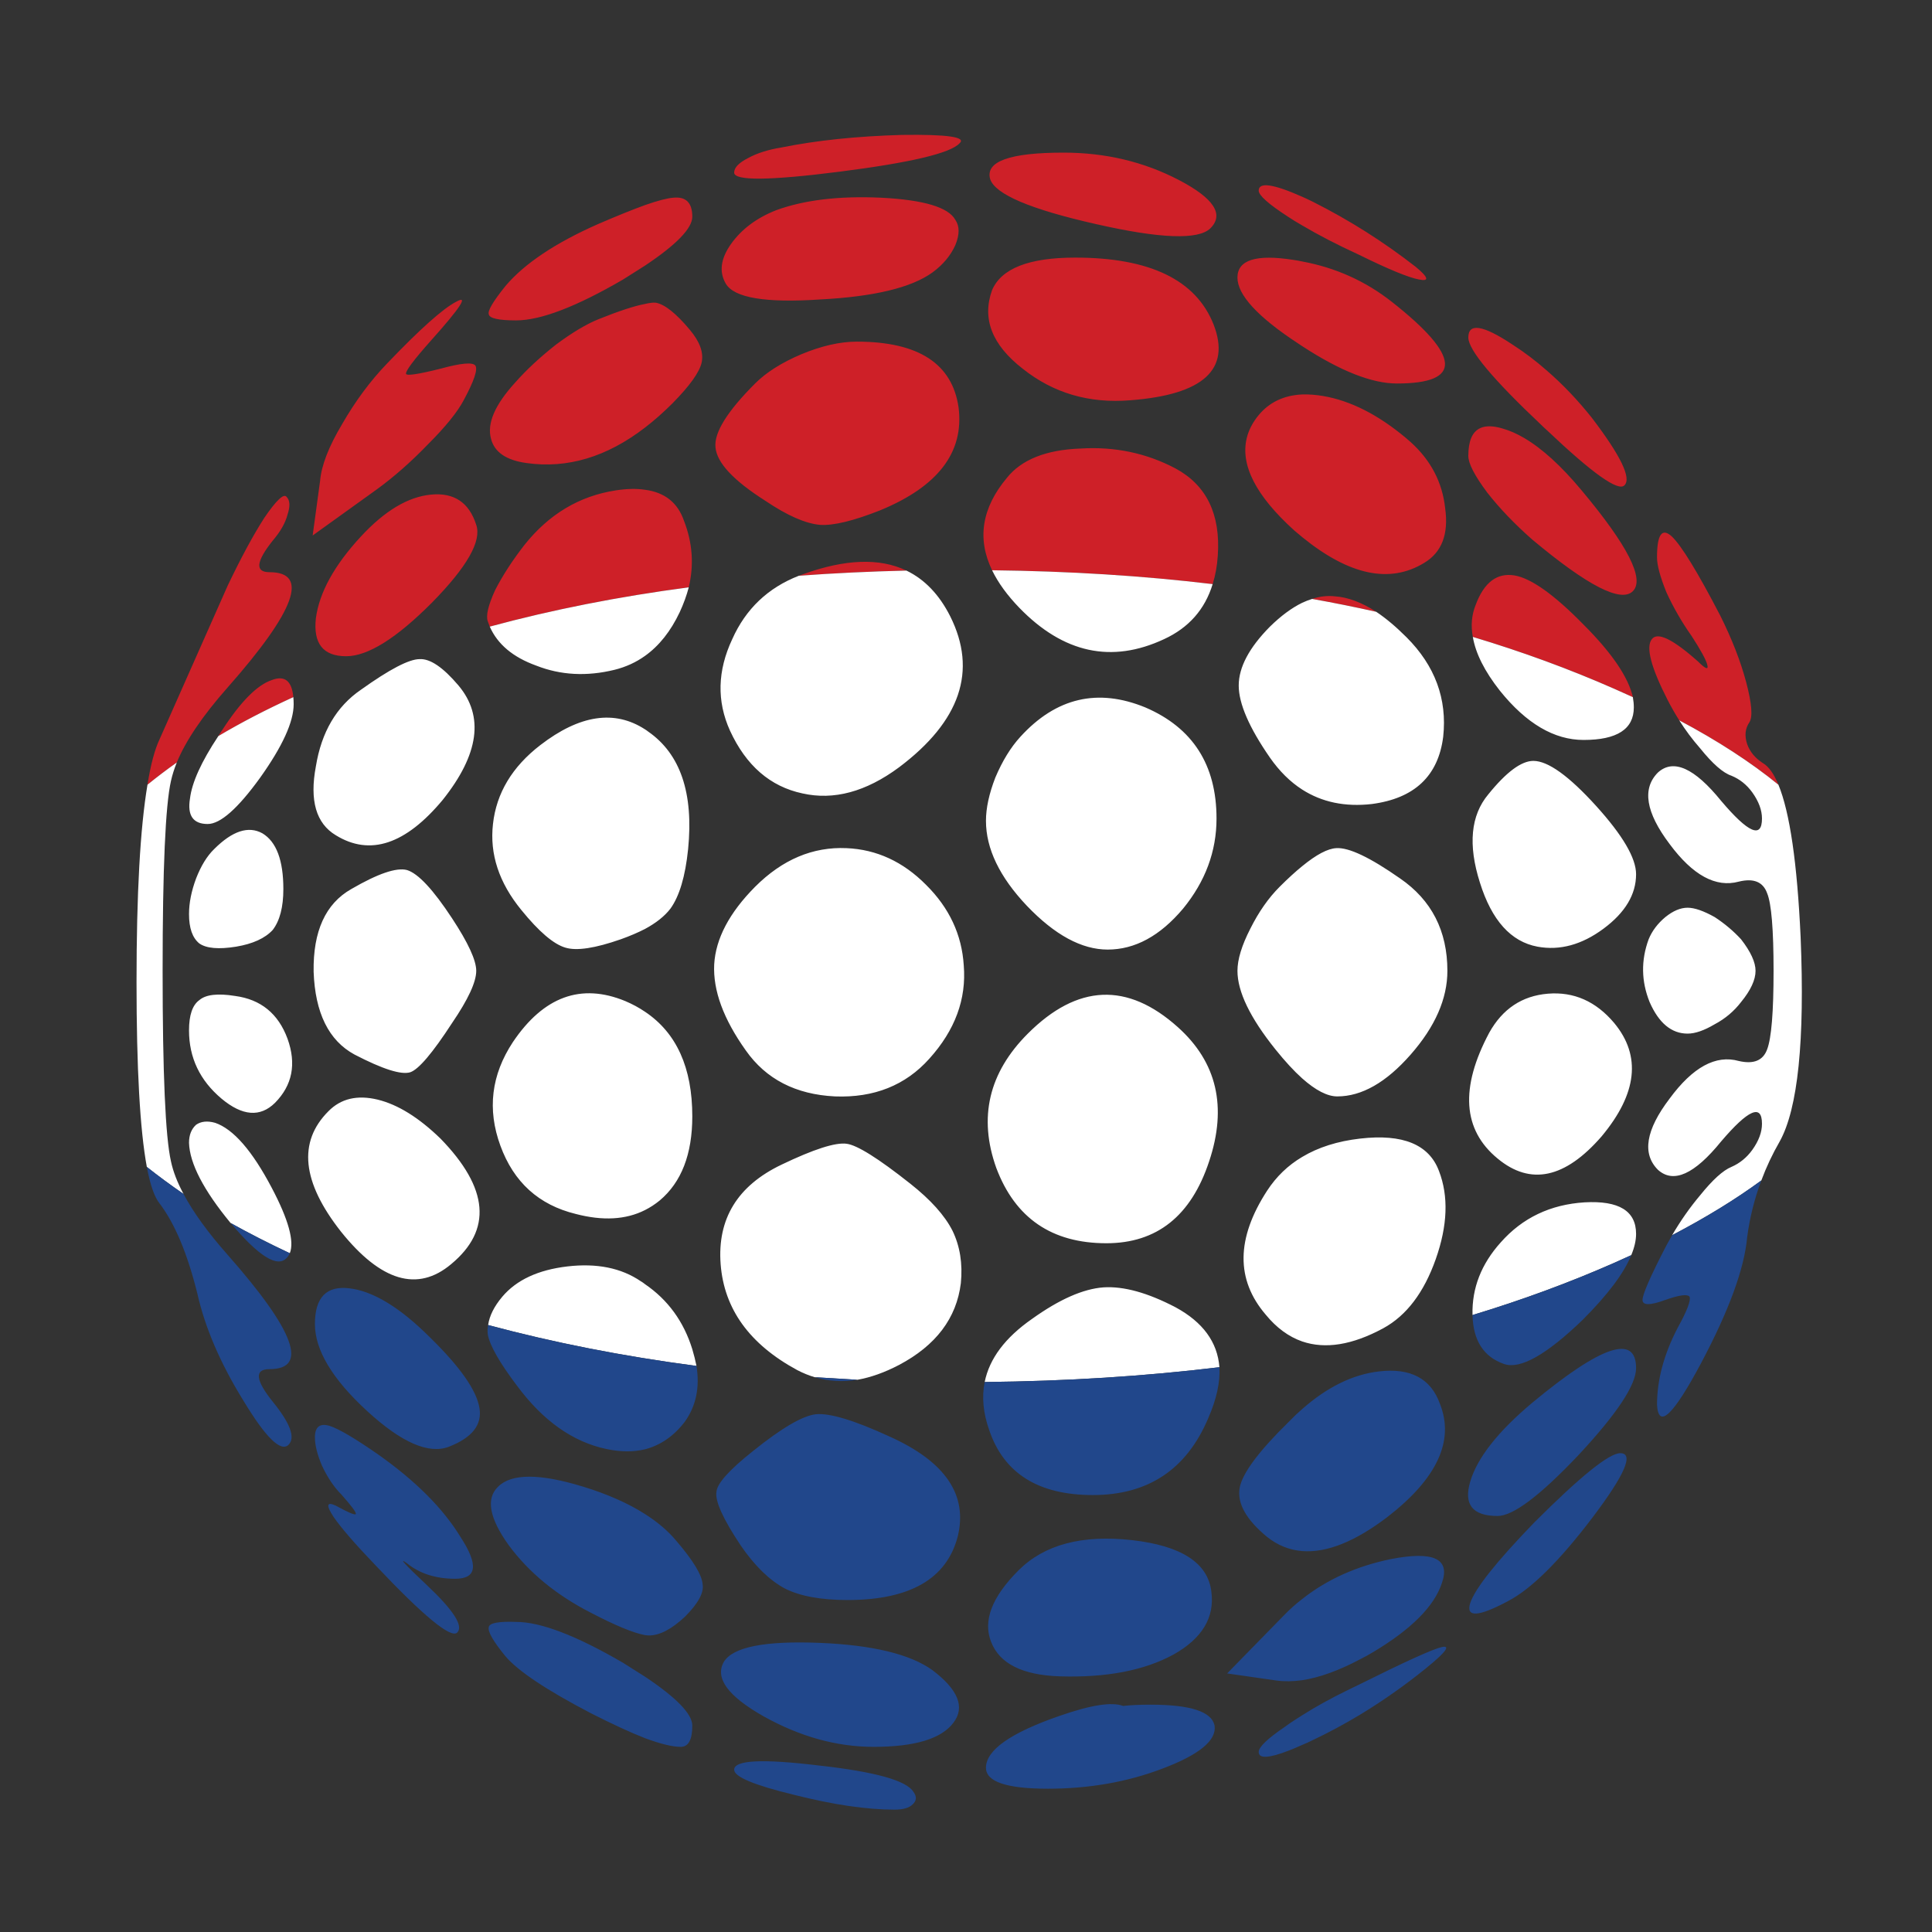 <?xml version="1.0" encoding="utf-8"?>
<!-- Generator: Adobe Illustrator 16.0.0, SVG Export Plug-In . SVG Version: 6.00 Build 0)  -->
<!DOCTYPE svg PUBLIC "-//W3C//DTD SVG 1.1//EN" "http://www.w3.org/Graphics/SVG/1.1/DTD/svg11.dtd">
<svg version="1.1" id="Layer_1" xmlns="http://www.w3.org/2000/svg" xmlns:xlink="http://www.w3.org/1999/xlink" x="0px" y="0px"
	 width="300px" height="300px" viewBox="0 0 300 300" enable-background="new 0 0 300 300" xml:space="preserve">
<rect x="0" y="0" width="300" height="300" fill="#333333" stroke="none"/>
<g>
	<path fill-rule="evenodd" clip-rule="evenodd" fill="#CE2028" d="M188.3,90.7c-10.866-1.3-22.283-2.017-34.25-2.15
		c-2.366-4.9-1.6-9.683,2.3-14.35c2.268-2.833,6.067-4.35,11.4-4.55c5.333-0.333,10.267,0.7,14.8,3.1c4.8,2.6,6.983,7.1,6.55,13.5
		C189,87.85,188.733,89.333,188.3,90.7z M154.05,45.05c1.434-3.367,5.733-5.05,12.9-5.05c11.6,0,18.767,3.467,21.5,10.4
		c2.7,6.967-1.601,10.883-12.9,11.75c-6.399,0.533-11.983-1.1-16.75-4.9C154.033,53.55,152.45,49.483,154.05,45.05z M148.35,34.15
		c0.667,0.967,0.667,2.267,0,3.9c-0.732,1.633-1.916,3.05-3.55,4.25c-3.267,2.367-9.083,3.767-17.45,4.2
		c-8.467,0.567-13.35-0.25-14.649-2.45c-1.067-1.833-0.8-3.883,0.8-6.15c1.633-2.3,3.967-4.05,7-5.25c4.367-1.6,9.8-2.25,16.3-1.95
		C143.434,31.033,147.283,32.183,148.35,34.15z M193.6,68c0.301-1.233,0.917-2.417,1.851-3.55c1.667-2,3.917-3.067,6.75-3.2
		c1.033-0.033,2.133,0.05,3.3,0.25c4.233,0.733,8.5,2.9,12.8,6.5c0.233,0.2,0.483,0.417,0.75,0.65
		c3.134,2.833,4.917,6.25,5.351,10.25c0.566,4.033-0.518,6.867-3.25,8.5c-5.334,3.267-11.65,1.934-18.95-4
		c-0.4-0.333-0.817-0.683-1.25-1.05C195.017,76.983,192.566,72.2,193.6,68z M183.05,27.95c5.434,2.833,7.067,5.333,4.9,7.5
		c-1.867,1.833-7.783,1.617-17.75-0.65c-10.2-2.3-15.684-4.633-16.45-7c-0.767-2.733,3.033-4.1,11.4-4.1
		C171.65,23.7,177.617,25.117,183.05,27.95z M200.8,40.35c0.467,0.066,0.934,0.15,1.4,0.25c5.2,0.967,9.833,3.05,13.899,6.25
		c10.768,8.467,11.033,12.7,0.801,12.7c-3.867,0-8.768-1.933-14.7-5.8c-0.2-0.133-0.4-0.267-0.601-0.4
		c-6.3-4.133-9.449-7.55-9.449-10.25C192.15,40.367,195.033,39.45,200.8,40.35z M202.2,30.55c0.533,0.233,1.1,0.5,1.7,0.8
		c5.633,2.833,10.949,6.2,15.949,10.1c1.967,1.633,2.134,2.283,0.5,1.95c-1.633-0.3-4.783-1.6-9.449-3.9c-3.268-1.5-6.167-3-8.7-4.5
		c-0.767-0.433-1.5-0.883-2.2-1.35c-3.033-1.967-4.55-3.316-4.55-4.05C195.45,28.233,197.7,28.55,202.2,30.55z M116.15,24.55
		c1.399-0.767,3.133-1.316,5.199-1.65c5.434-1.1,11.667-1.75,18.7-1.95c7.067-0.1,10.05,0.333,8.95,1.3
		c-1.4,1.533-7.583,3-18.55,4.4S114,28.1,114,26.8C114,26.033,114.717,25.283,116.15,24.55z M124.05,89.4
		c0.167-0.066,0.351-0.133,0.55-0.2c6.601-2.4,11.983-2.6,16.15-0.6C135.05,88.733,129.483,89,124.05,89.4z M106.95,91.2
		c-10.867,1.433-21.167,3.466-30.9,6.1c-0.1-0.267-0.2-0.533-0.3-0.8c-0.333-0.867,0.05-2.5,1.15-4.9c1.166-2.267,2.683-4.6,4.55-7
		c3.8-4.767,8.517-7.583,14.149-8.45c1.7-0.267,3.217-0.3,4.551-0.1c3.066,0.4,5.083,2,6.05,4.8
		C107.533,84.25,107.783,87.7,106.95,91.2z M66.95,76.8c3.566-0.333,5.899,1.233,7,4.7c0.866,2.5-1.417,6.517-6.851,12.05
		c-5.533,5.567-9.982,8.35-13.35,8.35c-3.566,0-5.133-1.967-4.7-5.9c0.533-4,2.867-8.233,7-12.7
		C59.75,79.3,63.383,77.133,66.95,76.8z M63.05,58.05c0.101,0.333,1.884,0.067,5.351-0.8c3.166-0.867,4.967-1.033,5.399-0.5
		c0.434,0.567-0.167,2.367-1.8,5.4c-0.967,1.833-2.816,4.117-5.55,6.85c-2.601,2.7-5.25,5.033-7.95,7l-9.95,7.15l1.15-8.45
		c0.2-2.4,1.333-5.333,3.399-8.8c2.067-3.6,4.4-6.75,7-9.45c5.101-5.333,8.684-8.534,10.75-9.6c1.967-1.1,0.667,0.9-3.899,6
		C64.25,55.883,62.95,57.617,63.05,58.05z M111.1,69.45c-0.232-2.267,1.817-5.567,6.15-9.9c1.733-1.733,4.133-3.25,7.2-4.55
		c3.133-1.3,6-1.95,8.6-1.95c9.567,0,14.833,3.417,15.8,10.25c0.867,6.934-3.199,12.25-12.199,15.95
		c-4.134,1.633-7.233,2.383-9.301,2.25c-2.267-0.2-5.083-1.433-8.449-3.7C113.9,74.633,111.3,71.85,111.1,69.45z M100.15,47.2
		c0.699-0.167,1.25-0.233,1.649-0.2c1.4,0.233,3.184,1.65,5.351,4.25c1.533,1.833,2.133,3.517,1.8,5.05
		c-0.333,1.5-1.851,3.617-4.55,6.35c-1.4,1.4-2.817,2.65-4.25,3.75c-5.934,4.567-12.067,6.4-18.4,5.5
		c-3.133-0.433-4.967-1.683-5.5-3.75c-0.667-2.367,0.583-5.283,3.75-8.75c1.733-1.967,3.85-3.933,6.35-5.9
		c2.467-1.833,4.634-3.133,6.5-3.9C96.083,48.3,98.517,47.5,100.15,47.2z M100.15,31.85c2-0.7,3.467-1.083,4.399-1.15
		c1.967-0.2,2.95,0.783,2.95,2.95c0,1.8-2.45,4.333-7.35,7.6c-1.033,0.667-2.167,1.383-3.4,2.15c-7.267,4.233-12.8,6.35-16.6,6.35
		c-2.733,0-4.15-0.317-4.25-0.95c-0.2-0.533,0.666-2,2.6-4.4c2.934-3.467,7.717-6.667,14.35-9.6
		C95.783,33.533,98.217,32.55,100.15,31.85z M203.75,93c1.2-0.4,2.383-0.533,3.55-0.4c2,0.133,4.134,0.933,6.4,2.4
		C210.434,94.267,207.117,93.6,203.75,93z M27.45,118.4c-1.601,1.133-3.117,2.283-4.55,3.45c0.5-3.133,1.133-5.5,1.899-7.1
		l10.55-23.8c2.067-4.333,3.967-7.85,5.7-10.55c1.867-2.733,3.017-3.816,3.45-3.25c0.533,0.533,0.583,1.45,0.15,2.75
		c-0.334,1.3-1.101,2.65-2.301,4.05c-2.6,3.267-2.767,4.9-0.5,4.9c6.2,0,4.033,5.967-6.5,17.9C31.483,111.117,28.85,115,27.45,118.4
		z M45.55,108.25c-4.233,1.933-8.116,3.95-11.649,6.05c0.199-0.333,0.416-0.667,0.649-1c2.833-4.367,5.384-6.933,7.65-7.7
		C44.2,104.833,45.316,105.717,45.55,108.25z M276.15,121.85c-4.301-3.5-9.434-6.833-15.4-10c-0.633-1-1.233-2.05-1.8-3.15
		c-2.601-5.1-3.417-8.25-2.45-9.45c0.867-1.167,3.25-0.017,7.15,3.45c1.199,1.2,1.683,1.367,1.449,0.5
		c-0.199-0.767-1-2.233-2.399-4.4c-1.533-2.167-2.851-4.45-3.95-6.85c-0.967-2.4-1.45-4.2-1.45-5.4c0-3.566,0.767-4.65,2.3-3.25
		c1.5,1.434,4,5.517,7.5,12.25c1.834,3.667,3.184,7.133,4.051,10.4c0.866,3.267,1.033,5.333,0.5,6.2
		c-0.667,0.967-0.783,2.1-0.351,3.4c0.434,1.2,1.25,2.184,2.45,2.95C274.65,119.033,275.45,120.15,276.15,121.85z M240.2,57.55
		c2.467,2.133,4.8,4.583,7,7.35c4.467,5.867,6.149,9.35,5.05,10.45c-0.934,1.033-4.95-1.817-12.05-8.55
		c-0.267-0.233-0.533-0.483-0.8-0.75C231.8,58.883,228,54.333,228,52.4c0-2.3,2.283-1.933,6.85,1.1
		C236.717,54.7,238.5,56.05,240.2,57.55z M228.45,68c0.733-1.733,2.366-2.217,4.899-1.45c1.067,0.3,2.167,0.784,3.301,1.45
		c2.8,1.633,5.783,4.35,8.949,8.15c7.167,8.567,9.817,13.783,7.95,15.65c-1.833,1.833-7.033-0.833-15.6-8
		c-2.733-2.4-5.067-4.833-7-7.3c-1.967-2.633-2.95-4.533-2.95-5.7C228,69.667,228.15,68.733,228.45,68z M253.55,108.25
		c-0.967-0.433-1.933-0.867-2.899-1.3c-6.967-3.067-14.283-5.75-21.95-8.05c-0.333-1.767-0.184-3.433,0.45-5
		c1.3-3.467,3.3-4.983,6-4.55c2.6,0.433,6.183,2.983,10.75,7.65C250.3,101.4,252.85,105.15,253.55,108.25z"/>
	<path fill-rule="evenodd" clip-rule="evenodd" fill="#FFFFFF" d="M124.05,89.4c5.434-0.4,11-0.667,16.7-0.8
		c2.833,1.367,5.1,3.733,6.8,7.1c4.233,8.466,1.583,16.283-7.95,23.45c-5.133,3.8-10.133,5.15-15,4.05
		c-5-1.067-8.75-4.317-11.25-9.75c-2.066-4.567-1.949-9.3,0.351-14.2C115.8,94.55,119.25,91.267,124.05,89.4z M188.3,90.7
		c-1.2,3.933-3.717,6.783-7.55,8.55c-8.133,3.8-15.617,2.183-22.45-4.85c-1.899-1.967-3.316-3.917-4.25-5.85
		C166.017,88.683,177.434,89.4,188.3,90.7z M203.75,93c3.367,0.6,6.684,1.267,9.95,2c1.5,1,3.066,2.317,4.7,3.95
		c4.433,4.433,6.333,9.583,5.699,15.45c-0.767,6.1-4.467,9.583-11.1,10.45c-4.133,0.467-7.733-0.283-10.8-2.25
		c-1.867-1.2-3.533-2.85-5-4.95c-3.233-4.667-4.851-8.4-4.851-11.2c0-2.833,1.617-5.883,4.851-9.15c1.7-1.667,3.366-2.9,5-3.7
		C202.7,93.367,203.217,93.167,203.75,93z M154.55,120.75c1.101-2.6,2.4-4.717,3.9-6.35c5.533-6.066,12-7.583,19.399-4.55
		c7.367,3.167,11.051,8.917,11.051,17.25c0,5.1-1.733,9.767-5.2,14c-3.567,4.233-7.467,6.35-11.7,6.35
		c-4.033,0-8.217-2.267-12.55-6.8c-4.233-4.467-6.351-8.867-6.351-13.2C153.1,125.483,153.583,123.25,154.55,120.75z M76.05,97.3
		c9.733-2.633,20.033-4.667,30.9-6.1c-0.333,1.267-0.8,2.55-1.4,3.85c-1.399,2.967-3.2,5.233-5.399,6.8c-1.4,1-2.967,1.717-4.7,2.15
		c-4.333,1.067-8.4,0.85-12.2-0.65C79.65,102.05,77.25,100.033,76.05,97.3z M71.2,106.45c4,4.767,3.183,10.683-2.45,17.75
		c-5.767,6.933-11.3,8.767-16.6,5.5c-3.067-1.833-4.101-5.4-3.101-10.7c0.867-5.333,3.2-9.3,7-11.9
		c4.434-3.167,7.467-4.75,9.101-4.75C66.783,102.25,68.8,103.617,71.2,106.45z M108.15,212.1c-11.4-1.5-22.184-3.616-32.351-6.35
		c0.2-1.434,0.934-2.9,2.2-4.4c2.2-2.6,5.566-4.166,10.1-4.699c4.567-0.533,8.367,0.232,11.4,2.3c0.233,0.134,0.45,0.283,0.65,0.45
		c3.566,2.434,6.017,5.8,7.35,10.1C107.767,210.4,107.983,211.267,108.15,212.1z M73.95,150.75c0,1.733-1.25,4.434-3.75,8.1
		c-3.033,4.667-5.2,7.217-6.5,7.65c-1.4,0.434-4.283-0.483-8.65-2.75c-4-2.166-6.116-6.45-6.35-12.85
		c-0.101-6.3,1.85-10.583,5.85-12.85c4.134-2.4,7.017-3.383,8.65-2.95c1.733,0.533,4.066,3.033,7,7.5
		C72.7,146.4,73.95,149.117,73.95,150.75z M100.15,157.1c4.899,3.268,7.35,8.684,7.35,16.25c0,5.867-1.684,10.217-5.05,13.051
		c-0.733,0.6-1.5,1.1-2.3,1.5c-2.967,1.5-6.551,1.699-10.75,0.6c-5.733-1.4-9.634-4.934-11.7-10.6
		c-2.067-5.634-1.417-11,1.95-16.101c4.767-7.066,10.583-9.183,17.449-6.35C98.2,155.916,99.217,156.467,100.15,157.1z
		 M110.9,149.75c0.232-4,2.35-8.017,6.35-12.05c4.233-4.233,8.967-6.233,14.2-6c4.667,0.2,8.783,2.1,12.35,5.7
		c3.601,3.567,5.55,7.733,5.851,12.5c0.433,5.233-1.351,10.067-5.351,14.5c-3.7,4.133-8.583,6.083-14.649,5.85
		c-6.101-0.3-10.717-2.684-13.851-7.15C112.333,158.233,110.7,153.783,110.9,149.75z M100.15,113.25c0.166,0.1,0.333,0.217,0.5,0.35
		c5,3.467,7.066,9.55,6.199,18.25c-0.433,4.233-1.35,7.316-2.75,9.25c-0.899,1.167-2.217,2.216-3.949,3.15
		c-1.101,0.566-2.351,1.1-3.75,1.6c-4,1.4-6.867,1.833-8.601,1.3c-1.833-0.533-4.116-2.483-6.85-5.85
		c-3.467-4.233-4.934-8.683-4.4-13.35c0.533-4.8,2.983-8.883,7.351-12.25C90,111,95.417,110.183,100.15,113.25z M68.4,176.8
		c7.5,7.7,8.05,14.2,1.649,19.5c-5.2,4.366-10.899,2.684-17.1-5.05c-6.067-7.7-6.717-13.934-1.95-18.7
		c1.934-1.966,4.483-2.566,7.65-1.8C61.783,171.517,65.033,173.533,68.4,176.8z M133.15,214.25c-2.233-0.133-4.45-0.267-6.65-0.4
		c-0.9-0.266-1.8-0.633-2.7-1.1c-7.399-4-11.366-9.483-11.899-16.45c-0.533-7.033,2.616-12.183,9.449-15.45
		c5-2.399,8.367-3.482,10.101-3.25c1.633,0.2,4.933,2.268,9.899,6.2c3.167,2.5,5.351,4.934,6.551,7.3c1.166,2.4,1.6,5.117,1.3,8.15
		c-0.667,5.434-3.867,9.666-9.601,12.7C137.367,213.117,135.217,213.883,133.15,214.25z M189.35,212.3
		c-11.533,1.4-23.683,2.167-36.449,2.3c0.732-3.633,3.183-6.899,7.35-9.8c4.233-3.033,7.934-4.667,11.1-4.899
		c3.134-0.2,6.867,0.833,11.2,3.1C186.783,205.3,189.05,208.4,189.35,212.3z M171.8,193.05c-8.467,0-14.167-3.899-17.1-11.7
		c-2.8-7.833-1.167-14.783,4.899-20.85c7.7-7.7,15.467-8.033,23.301-1c6.066,5.434,7.683,12.383,4.85,20.85
		C184.95,188.816,179.633,193.05,171.8,193.05z M207.5,131.7c1.934-0.133,5.233,1.433,9.9,4.7c4.899,3.367,7.35,8.15,7.35,14.35
		c0,4.334-1.9,8.666-5.7,13s-7.6,6.5-11.399,6.5c-1.533,0-3.351-0.934-5.45-2.8c-1.267-1.134-2.65-2.634-4.15-4.5
		c-3.933-4.9-5.899-8.967-5.899-12.2c0-1.767,0.666-3.95,2-6.55c1.3-2.6,2.816-4.767,4.55-6.5c1.267-1.267,2.433-2.333,3.5-3.2
		C204.4,132.7,206.167,131.767,207.5,131.7z M202.2,179.65c2.5-1.5,5.5-2.45,9-2.851c6.633-0.767,10.717,0.917,12.25,5.05
		c1.5,3.9,1.333,8.45-0.5,13.65s-4.55,8.783-8.15,10.75c-4.8,2.6-9,3.283-12.6,2.05c-2.101-0.733-3.983-2.116-5.65-4.149
		c-4.667-5.434-4.6-11.851,0.2-19.25C198.184,182.7,200,180.95,202.2,179.65z M28.5,185.4c-2.033-1.4-3.934-2.801-5.7-4.2
		c-1.066-5.767-1.6-15.333-1.6-28.7c0-13.7,0.566-23.917,1.7-30.65c1.433-1.167,2.949-2.317,4.55-3.45c-0.4,1-0.7,1.95-0.9,2.85
		c-0.866,3.8-1.3,13.633-1.3,29.5c0,15.934,0.434,25.8,1.3,29.6C26.883,181.916,27.533,183.6,28.5,185.4z M45,194.6
		c-3.267-1.533-6.333-3.1-9.2-4.699c-4.2-5.101-6.35-9.25-6.45-12.45c0-1.2,0.367-2.134,1.101-2.8
		c0.767-0.533,1.75-0.634,2.95-0.301c2.833,0.967,5.767,4.334,8.8,10.101C44.8,189.383,45.733,192.767,45,194.6z M30.95,155.3
		c1-0.866,2.85-1.083,5.55-0.649c4,0.533,6.717,2.75,8.15,6.649c1.399,3.9,0.75,7.217-1.95,9.95c-2.3,2.267-5.067,2.05-8.3-0.65
		c-3.367-2.833-5.051-6.366-5.051-10.6C29.35,157.633,29.883,156.066,30.95,155.3z M40.75,129.4c2.167,1.3,3.25,4.184,3.25,8.65
		c0,2.8-0.55,4.917-1.65,6.35c-1.199,1.3-3.1,2.167-5.699,2.6c-2.7,0.434-4.601,0.267-5.7-0.5c-1.067-0.867-1.601-2.383-1.601-4.55
		c0-1.733,0.367-3.583,1.101-5.55c0.767-1.967,1.7-3.483,2.8-4.55C36.083,129.017,38.583,128.2,40.75,129.4z M45.55,108.25
		c0.033,0.333,0.05,0.7,0.05,1.1c0,2.733-1.732,6.533-5.199,11.4c-3.467,4.8-6.184,7.2-8.15,7.2c-2.267,0-3.184-1.317-2.75-3.95
		c0.3-2.5,1.767-5.733,4.4-9.7C37.434,112.2,41.316,110.183,45.55,108.25z M260.75,111.85c5.967,3.167,11.1,6.5,15.4,10
		c1.767,4.267,2.916,12.15,3.449,23.65c0.667,16.066-0.416,26.65-3.25,31.75c-1.133,1.967-2.083,3.983-2.85,6.05
		c-4,2.934-8.617,5.767-13.85,8.5c1.3-2.233,2.75-4.3,4.35-6.2c1.934-2.399,3.55-3.866,4.85-4.399c1.301-0.567,2.384-1.45,3.25-2.65
		c1-1.399,1.5-2.75,1.5-4.05c0-3.133-2.116-2.217-6.35,2.75c-4.133,5.1-7.4,6.566-9.8,4.4c-2.5-2.5-1.9-6.184,1.8-11.051
		c3.6-4.899,7.184-6.85,10.75-5.85c2.3,0.533,3.767-0.066,4.4-1.8c0.666-1.733,1-5.8,1-12.2c0-6.434-0.334-10.45-1-12.05
		c-0.634-1.767-2.101-2.367-4.4-1.8c-3.566,0.967-7.15-0.983-10.75-5.85c-3.7-4.9-4.3-8.6-1.8-11.1c2.399-2.167,5.667-0.7,9.8,4.4
		c4.233,5,6.35,5.917,6.35,2.75c0-1.3-0.5-2.65-1.5-4.05c-0.866-1.2-1.949-2.066-3.25-2.6c-1.3-0.434-2.916-1.85-4.85-4.25
		C262.8,114.833,261.717,113.383,260.75,111.85z M228.7,98.9c7.667,2.3,14.983,4.983,21.95,8.05c0.967,0.433,1.933,0.867,2.899,1.3
		c0.101,0.567,0.15,1.1,0.15,1.6c0,3.367-2.601,5.05-7.8,5.05c-4.567,0-8.9-2.55-13-7.65C230.533,104.25,229.133,101.467,228.7,98.9
		z M240.35,154.3c4.033-0.333,7.467,1.184,10.301,4.55c4.232,5.101,3.583,10.967-1.95,17.601c-5.667,6.533-11.05,7.683-16.15,3.45
		c-5.433-4.467-5.866-10.984-1.3-19.551C233.316,156.65,236.35,154.633,240.35,154.3z M266.25,142.4c1.533,1,2.9,2.15,4.1,3.45
		c1.5,1.933,2.25,3.566,2.25,4.9c0,1.4-0.75,3.017-2.25,4.85c-1.1,1.434-2.467,2.584-4.1,3.45c-1.633,0.967-3.033,1.45-4.2,1.45
		c-2.5,0-4.467-1.633-5.899-4.9c-1.301-3.232-1.351-6.483-0.15-9.75c0.533-1.3,1.4-2.45,2.6-3.45c1.2-0.967,2.351-1.45,3.45-1.45
		C263.117,140.95,264.517,141.433,266.25,142.4z M231.1,123.35c2.801-3.467,5.134-5.2,7-5.2c2.268,0,5.518,2.333,9.75,7
		c4.134,4.567,6.2,8.1,6.2,10.6c0,3.133-1.683,5.95-5.05,8.45s-6.783,3.433-10.25,2.8c-4.133-0.767-7.117-4.083-8.95-9.95
		C227.934,131.183,228.367,126.617,231.1,123.35z M228.65,204.2v-0.05c-0.101-4.134,1.366-7.884,4.399-11.25
		c3.367-3.801,7.7-5.867,13-6.2c5.333-0.3,8,1.333,8,4.899c0,1-0.25,2.101-0.75,3.301c-0.866,0.399-1.75,0.8-2.649,1.199
		C243.684,199.166,236.35,201.867,228.65,204.2z"/>
	<path fill-rule="evenodd" clip-rule="evenodd" fill="#21478B" d="M108.15,212.1c0.533,3.334-0.067,6.217-1.801,8.65
		c-1.699,2.233-3.767,3.666-6.199,4.3c-1.801,0.434-3.801,0.417-6-0.05c-5.2-1.1-9.817-4.367-13.851-9.8
		c-2.7-3.567-4.217-6.217-4.55-7.95c-0.066-0.5-0.05-1,0.05-1.5C85.967,208.483,96.75,210.6,108.15,212.1z M74.45,218.65
		c0.433,2.6-1.15,4.6-4.75,6C66.566,225.85,62.333,224,57,219.1c-5.4-4.967-8.1-9.467-8.1-13.5c0-4.133,1.783-5.982,5.35-5.55
		c3.7,0.434,7.883,2.983,12.55,7.65C71.467,212.267,74.017,215.916,74.45,218.65z M133.15,214.25c-2.301,0.367-4.518,0.233-6.65-0.4
		C128.7,213.983,130.917,214.117,133.15,214.25z M189.35,212.3c0.134,2.333-0.449,4.983-1.75,7.95
		c-3.366,7.934-9.333,11.9-17.899,11.9c-8.467,0-13.833-3.367-16.101-10.101c-0.933-2.634-1.166-5.116-0.699-7.45
		C165.667,214.467,177.816,213.7,189.35,212.3z M126.7,219.6c2.167-0.199,5.967,0.95,11.399,3.45
		c8.7,3.9,12.233,9.101,10.601,15.601c-1.733,6.533-7.434,9.8-17.101,9.8c-4.133,0-7.383-0.601-9.75-1.8
		c-2.399-1.301-4.683-3.533-6.85-6.7c-2.733-4.101-3.983-6.866-3.75-8.3c0.1-1.301,2-3.417,5.7-6.351
		C121.383,221.733,124.633,219.834,126.7,219.6z M202.2,218.8c3.899-3.433,7.883-5.384,11.95-5.85
		c4.899-0.567,8.05,1.116,9.449,5.05c2.268,5.733-0.449,11.584-8.149,17.55c-5.033,3.833-9.45,5.601-13.25,5.3
		c-2-0.166-3.817-0.899-5.45-2.199c-3.267-2.7-4.684-5.25-4.25-7.65c0.434-2.267,2.983-5.684,7.65-10.25
		C200.816,220.05,201.5,219.4,202.2,218.8z M22.8,181.2c1.767,1.399,3.667,2.8,5.7,4.2c1.5,2.833,3.783,5.982,6.85,9.449
		c10.434,11.834,12.601,17.75,6.5,17.75c-2.366,0-2.199,1.684,0.5,5.051c2.733,3.366,3.551,5.6,2.45,6.699
		c-1.2,1.167-3.533-1.116-7-6.85c-3.566-5.767-5.95-11.3-7.149-16.6c-1.533-6.2-3.483-10.867-5.851-14
		C24,185.934,23.333,184.033,22.8,181.2z M45,194.6c-0.133,0.301-0.3,0.551-0.5,0.75c-1.434,1.533-4.316-0.266-8.65-5.399
		l-0.05-0.05C38.667,191.5,41.733,193.066,45,194.6z M48.9,223.2c0-1.634,0.75-2.233,2.25-1.8c1.399,0.434,3.899,1.899,7.5,4.399
		c5.866,4.134,10.149,8.417,12.85,12.851c2.833,4.333,2.566,6.5-0.8,6.5c-3.033,0-5.533-0.801-7.5-2.4c-1.4-1-0.367,0.133,3.1,3.4
		c4.134,3.899,5.7,6.35,4.7,7.35c-0.967,0.967-5.2-2.517-12.7-10.45c-3.133-3.267-5.3-5.767-6.5-7.5
		c-1.2-1.833-1.083-2.417,0.351-1.75c1.933,1.067,2.967,1.5,3.1,1.3c0.1-0.232-0.667-1.266-2.3-3.1c-1.101-1.1-2.083-2.566-2.95-4.4
		C49.267,225.867,48.9,224.4,48.9,223.2z M100.15,260.35c4.899,3.268,7.35,5.801,7.35,7.601c0,2.2-0.6,3.3-1.8,3.3
		c-1.267,0-3.117-0.45-5.55-1.35c-2.301-0.9-5.117-2.2-8.45-3.9c-6.833-3.566-11.233-6.5-13.2-8.8c-1.934-2.366-2.8-3.884-2.6-4.55
		c0.1-0.634,1.517-0.9,4.25-0.801c3.8,0,9.333,2.117,16.6,6.351C97.983,258.967,99.117,259.684,100.15,260.35z M105.05,239.3
		c2.601,3.034,3.95,5.267,4.05,6.7c0.233,1.3-0.683,2.983-2.75,5.05c-2.066,1.934-3.916,2.9-5.55,2.9c-0.2,0-0.417-0.017-0.649-0.05
		c-1.801-0.334-4.617-1.5-8.45-3.5c-5.333-2.734-9.567-6.217-12.7-10.45c-3.033-4.233-3.583-7.267-1.65-9.101
		c2.067-2.066,6.467-2.066,13.2,0c3.8,1.167,7,2.584,9.601,4.25C102.15,236.367,103.783,237.767,105.05,239.3z M141.7,280.2
		c-0.533,0.533-1.467,0.8-2.8,0.8c-4.334,0-9.533-0.767-15.601-2.3c-6.2-1.5-9.3-2.8-9.3-3.9c0-1.5,4.4-1.716,13.2-0.649
		c8.7,0.967,13.583,2.333,14.649,4.1C142.383,278.983,142.333,279.633,141.7,280.2z M144.8,259.35c4,3.033,5.083,5.75,3.25,8.15
		c-1.866,2.5-6,3.75-12.399,3.75c-5.733,0-11.434-1.584-17.101-4.75c-5.533-3.133-7.583-5.95-6.149-8.45
		c1.399-2.3,6.333-3.283,14.8-2.95C135.467,255.434,141.333,256.85,144.8,259.35z M188.1,247.15c0.533,4-1.416,7.25-5.85,9.75
		c-4.566,2.5-10.483,3.633-17.75,3.399c-5.767-0.2-9.3-1.983-10.6-5.35c-1.301-3.267,0.116-6.967,4.25-11.101
		c4-4,9.866-5.566,17.6-4.699C183.45,240.017,187.566,242.684,188.1,247.15z M202.2,270.95c-0.733,0.333-1.4,0.616-2,0.85
		c-3.167,1.233-4.75,1.317-4.75,0.25c0-0.767,1.35-2.066,4.05-3.899c0.233-0.167,0.467-0.334,0.7-0.5c0.633-0.434,1.3-0.867,2-1.301
		c2.1-1.333,4.45-2.633,7.05-3.899c0.667-0.333,1.316-0.65,1.95-0.95c7.1-3.533,11.333-5.45,12.7-5.75
		c1.633-0.334,0.283,1.184-4.051,4.55c-2.8,2.167-5.683,4.15-8.649,5.95c-2.434,1.467-4.917,2.8-7.45,4
		C203.217,270.517,202.7,270.75,202.2,270.95z M178.65,264.7c6.199,0,9.517,1.083,9.949,3.25c0.334,2.3-2.383,4.533-8.149,6.7
		c-5.434,2.066-11.351,3.1-17.75,3.1c-6.4,0-9.601-1.084-9.601-3.25c0-2.733,3.801-5.416,11.4-8.05c4.867-1.7,8.167-2.217,9.9-1.55
		C175.566,264.767,176.983,264.7,178.65,264.7z M202.2,248.3c3.833-3.033,8.417-5.1,13.75-6.2c6.633-1.3,9.283-0.066,7.95,3.7
		c-1.167,3.601-4.733,7.184-10.7,10.75c-0.667,0.4-1.333,0.767-2,1.101c-3.333,1.766-6.333,2.85-9,3.25
		c-1.434,0.199-2.767,0.217-4,0.05l-7.65-1.101l8.8-9C200.25,249.916,201.2,249.066,202.2,248.3z M259.65,191.8
		c5.232-2.733,9.85-5.566,13.85-8.5c-1.066,2.833-1.8,5.767-2.2,8.8c-0.433,4.867-2.816,11.384-7.149,19.551
		c-4.334,8.133-6.617,10.3-6.851,6.5c0-3.9,1.083-7.917,3.25-12.051c1.434-2.6,2.033-4.184,1.8-4.75
		c-0.333-0.434-1.583-0.266-3.75,0.5c-2.366,0.867-3.55,0.867-3.55,0c0-0.866,1.233-3.684,3.7-8.449
		C259.05,192.867,259.35,192.334,259.65,191.8z M238.25,236.4c7.167-7.167,11.617-10.75,13.35-10.75c2.167,0,0.7,3.366-4.399,10.1
		c-5.101,6.7-9.434,10.983-13,12.85c-4.667,2.5-6.634,2.601-5.9,0.301C229.066,246.633,232.383,242.467,238.25,236.4z M237.95,217.8
		c10.733-8.899,16.1-10.683,16.1-5.35c0,2.6-2.983,7.1-8.95,13.5c-5.967,6.3-10.149,9.45-12.55,9.45
		c-3.899,0-5.316-1.783-4.25-5.351C229.4,226.35,232.617,222.267,237.95,217.8z M253.3,194.9c-1.133,2.8-3.649,6.149-7.55,10.05
		c-5.633,5.433-9.7,7.716-12.2,6.85c-3.167-1.1-4.8-3.634-4.899-7.6c7.699-2.333,15.033-5.034,22-8.101
		C251.55,195.7,252.434,195.3,253.3,194.9z"/>
</g>
</svg>
